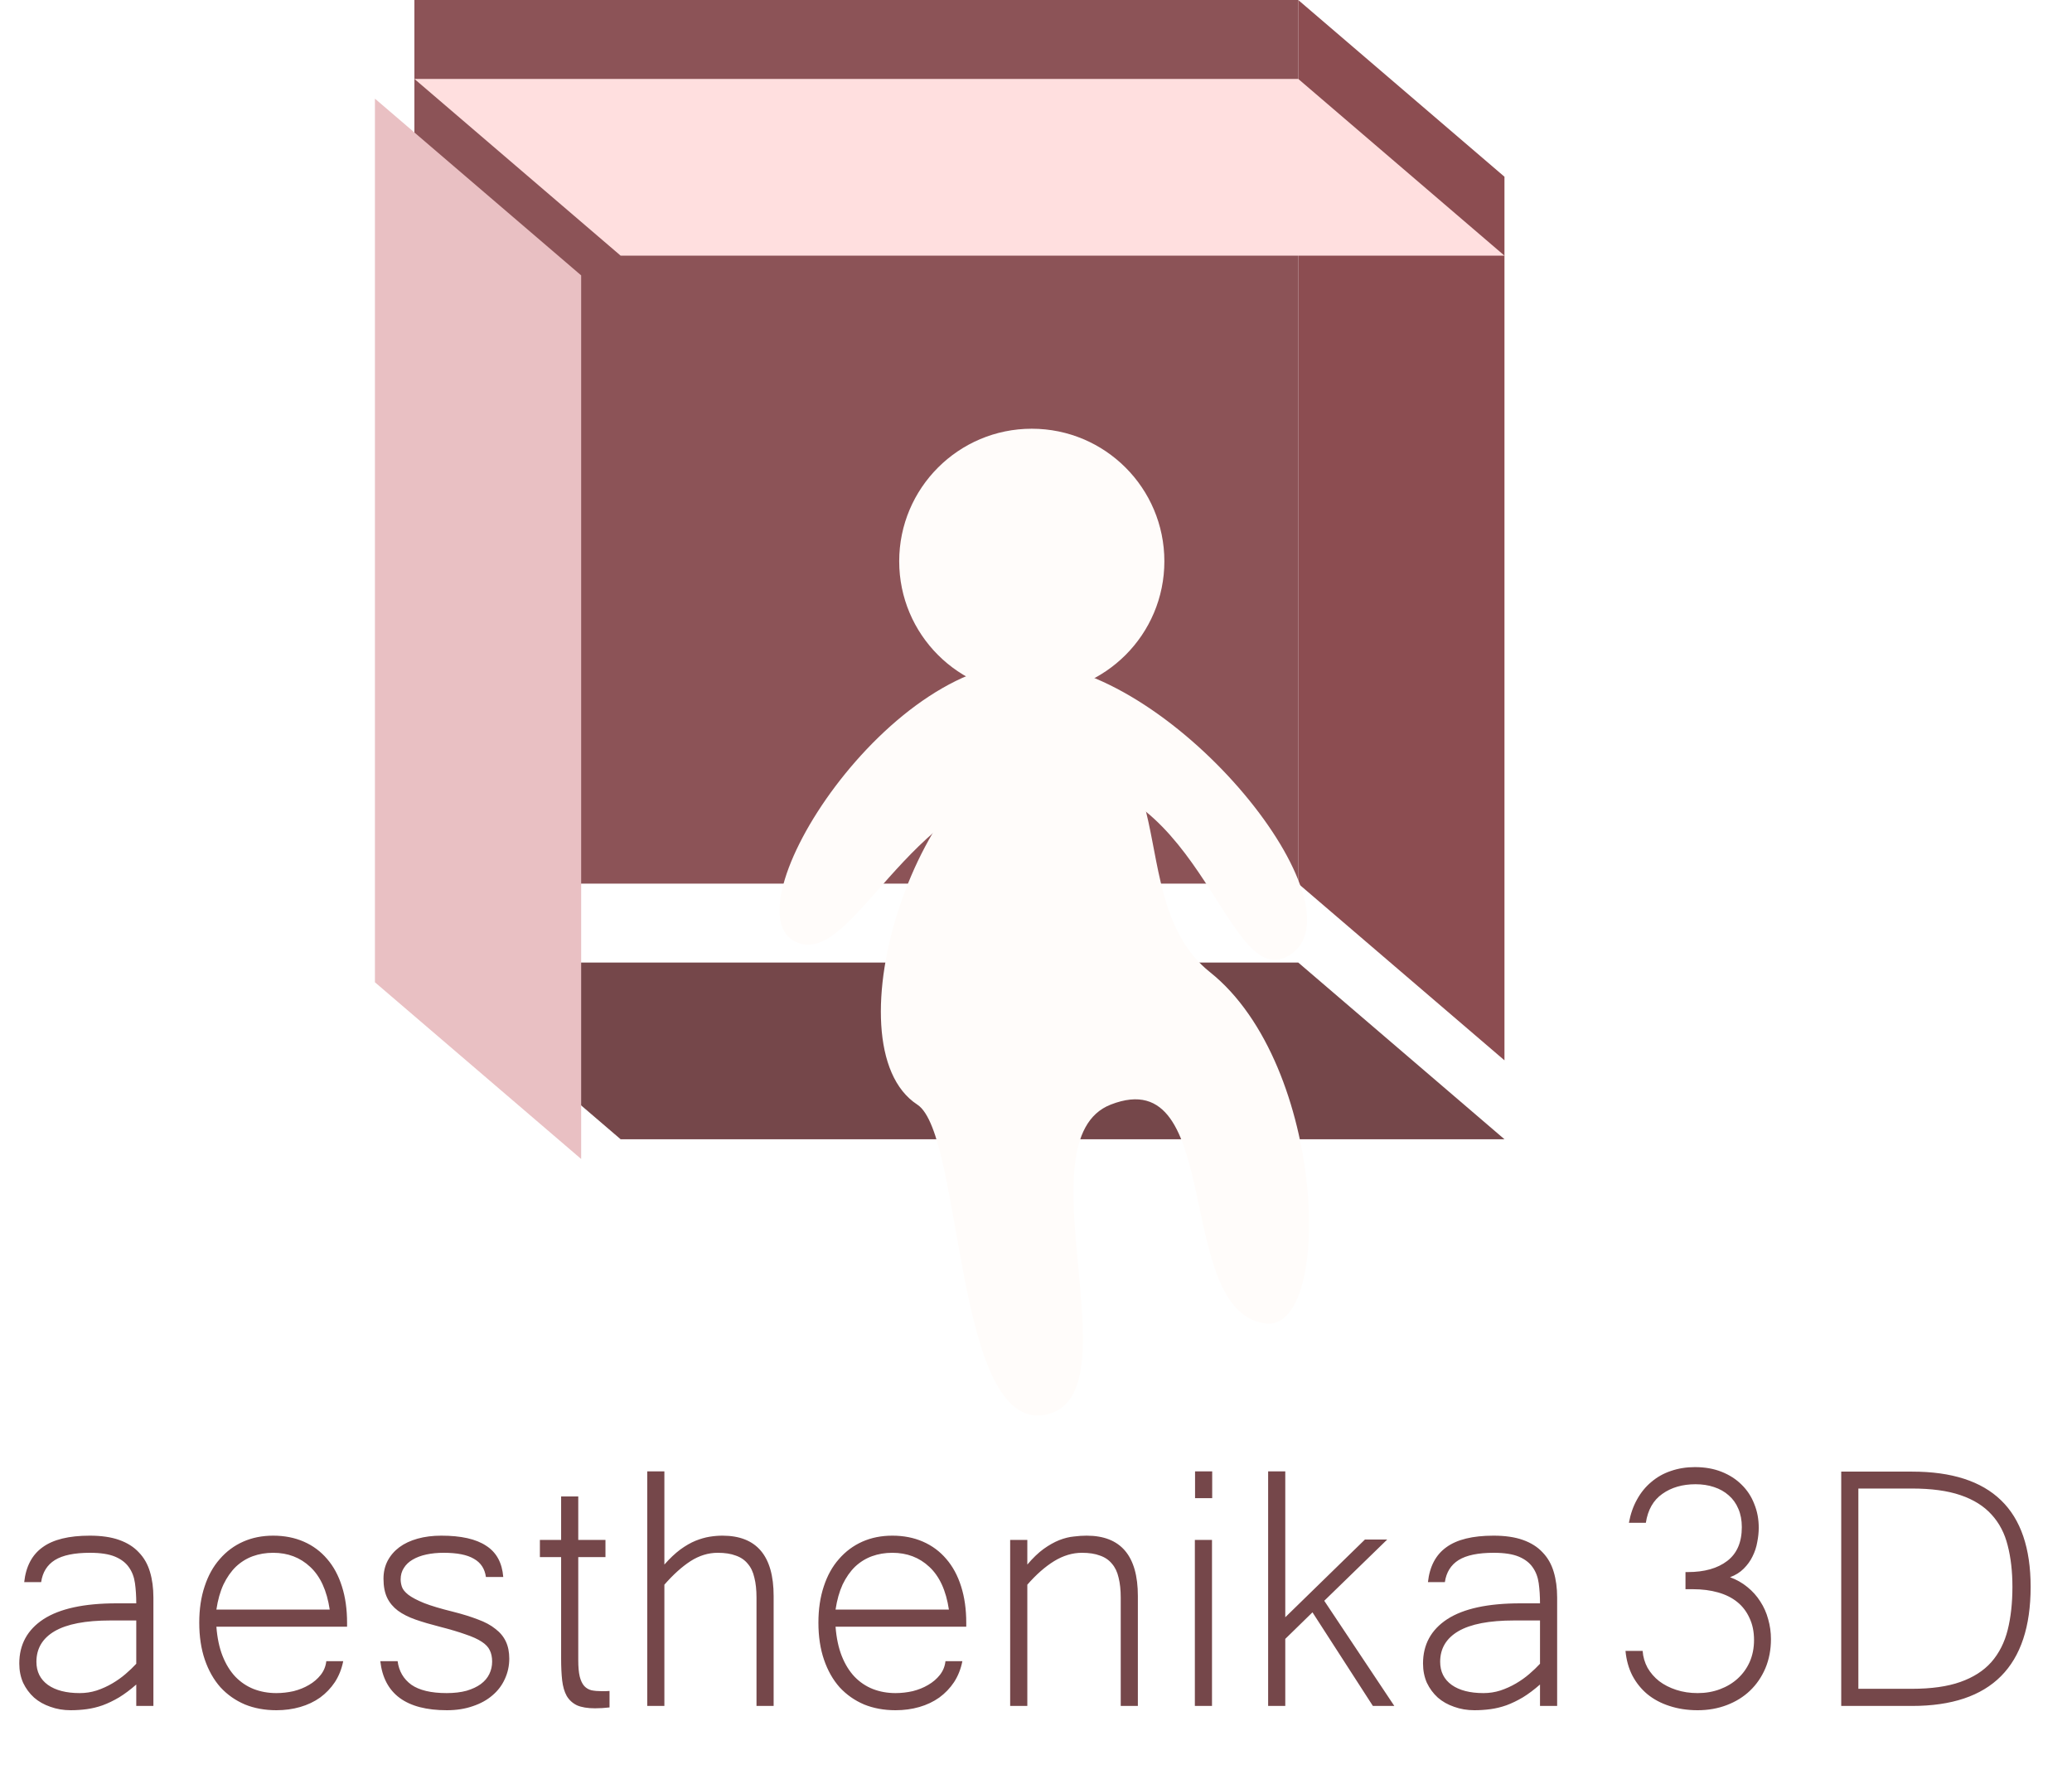 <svg width="85" height="73" viewBox="0 0 85 73" fill="none" xmlns="http://www.w3.org/2000/svg">
<g filter="url(#filter0_d_317_2470)">
<path d="M61.718 43.509H25.46L17 36.258H53.258L61.718 43.509Z" fill="#75474A"/>
</g>
<rect width="36.258" height="36.258" transform="matrix(-1 0 0 1 53.258 0)" fill="#8C5357"/>
<path d="M53.258 0L61.718 7.252V43.509L53.258 36.258V0Z" fill="#8C4D51"/>
<g filter="url(#filter1_d_317_2470)">
<path d="M61.718 7.252H25.46L17 0H53.258L61.718 7.252Z" fill="#FFDFDF"/>
</g>
<g filter="url(#filter2_d_317_2470)">
<path d="M17 0L25.46 7.252V43.509L17 36.258V0Z" fill="#E9C0C3"/>
</g>
<g filter="url(#filter3_d_317_2470)">
<path d="M42.895 55.026C46.656 54.277 41.805 43.768 45.566 42.301C50.255 40.472 48.116 50.81 51.922 51.283C54.691 51.628 54.449 40.697 49.632 36.862C45.871 33.868 48.913 26.582 42.895 27.331C37.662 27.982 33.92 39.884 37.63 42.301C39.52 43.533 39.134 55.774 42.895 55.026Z" fill="#FFFCFA"/>
</g>
<g filter="url(#filter4_d_317_2470)">
<path d="M32.712 35.654C35.025 36.579 37.162 29.762 42.622 29.025C49.091 28.153 50.236 37.466 52.74 36.257C56.224 34.574 48.665 24.795 42.622 24.191C36.579 23.587 29.69 34.445 32.712 35.654Z" fill="#FFFCFA"/>
</g>
<g filter="url(#filter5_d_317_2470)">
<circle r="5.439" transform="matrix(-1 0 0 1 42.327 20.007)" fill="#FFFCFA"/>
</g>
<path d="M5.59 69.121C5.35 69.332 5.115 69.508 4.887 69.648C4.658 69.783 4.433 69.892 4.21 69.974C3.993 70.05 3.776 70.103 3.56 70.132C3.343 70.161 3.123 70.176 2.9 70.176C2.602 70.176 2.323 70.129 2.065 70.035C1.808 69.947 1.585 69.821 1.397 69.657C1.21 69.487 1.061 69.285 0.949 69.051C0.844 68.811 0.791 68.547 0.791 68.26C0.791 67.481 1.122 66.874 1.784 66.44C2.452 66.007 3.451 65.79 4.781 65.79H5.59C5.59 65.491 5.572 65.216 5.537 64.964C5.502 64.712 5.42 64.495 5.291 64.314C5.162 64.126 4.972 63.98 4.72 63.874C4.468 63.769 4.125 63.716 3.691 63.716C3.053 63.716 2.572 63.815 2.25 64.015C1.934 64.214 1.746 64.516 1.688 64.92H0.993C1.063 64.275 1.315 63.798 1.749 63.487C2.183 63.171 2.827 63.013 3.683 63.013C4.157 63.013 4.559 63.071 4.887 63.188C5.221 63.306 5.49 63.476 5.695 63.698C5.906 63.915 6.059 64.182 6.152 64.498C6.246 64.809 6.293 65.16 6.293 65.553V70H5.59V69.121ZM5.59 66.493H4.526C3.507 66.493 2.745 66.64 2.241 66.933C1.743 67.226 1.494 67.644 1.494 68.189C1.494 68.594 1.652 68.91 1.969 69.139C2.285 69.361 2.719 69.473 3.27 69.473C3.51 69.473 3.741 69.438 3.964 69.367C4.192 69.291 4.406 69.194 4.605 69.077C4.805 68.96 4.986 68.831 5.15 68.69C5.32 68.544 5.467 68.403 5.59 68.269V66.493ZM11.338 70.176C10.863 70.176 10.433 70.097 10.046 69.939C9.659 69.774 9.325 69.54 9.044 69.235C8.769 68.925 8.555 68.547 8.402 68.102C8.25 67.656 8.174 67.149 8.174 66.581C8.174 66.03 8.247 65.535 8.394 65.096C8.54 64.65 8.748 64.275 9.018 63.971C9.287 63.66 9.606 63.423 9.976 63.259C10.345 63.095 10.755 63.013 11.206 63.013C11.669 63.013 12.088 63.095 12.463 63.259C12.838 63.423 13.157 63.66 13.421 63.971C13.685 64.275 13.887 64.65 14.027 65.096C14.168 65.535 14.238 66.033 14.238 66.59V66.748H8.877C8.912 67.211 8.997 67.612 9.132 67.952C9.267 68.292 9.442 68.576 9.659 68.805C9.876 69.027 10.125 69.194 10.406 69.306C10.693 69.417 11.004 69.473 11.338 69.473C11.572 69.473 11.807 69.446 12.041 69.394C12.275 69.335 12.486 69.25 12.674 69.139C12.867 69.027 13.028 68.89 13.157 68.726C13.286 68.561 13.362 68.374 13.386 68.163H14.08C14.016 68.485 13.901 68.772 13.737 69.024C13.573 69.27 13.371 69.481 13.131 69.657C12.891 69.827 12.618 69.956 12.313 70.044C12.009 70.132 11.684 70.176 11.338 70.176ZM13.526 66.045C13.409 65.266 13.143 64.683 12.727 64.296C12.316 63.909 11.81 63.716 11.206 63.716C10.907 63.716 10.629 63.763 10.371 63.856C10.113 63.95 9.882 64.094 9.677 64.287C9.478 64.481 9.308 64.724 9.167 65.017C9.032 65.31 8.936 65.652 8.877 66.045H13.526ZM18.334 70.176C16.664 70.176 15.753 69.505 15.601 68.163H16.312C16.365 68.573 16.553 68.895 16.875 69.13C17.203 69.358 17.686 69.473 18.325 69.473C18.636 69.473 18.908 69.44 19.143 69.376C19.377 69.306 19.57 69.215 19.723 69.103C19.881 68.986 19.998 68.849 20.074 68.69C20.15 68.532 20.189 68.362 20.189 68.181C20.189 67.999 20.156 67.844 20.092 67.715C20.033 67.586 19.922 67.469 19.758 67.363C19.6 67.258 19.38 67.158 19.099 67.064C18.823 66.965 18.469 66.859 18.035 66.748C17.666 66.654 17.338 66.558 17.051 66.458C16.764 66.358 16.52 66.235 16.321 66.089C16.128 65.942 15.981 65.767 15.882 65.561C15.782 65.351 15.732 65.09 15.732 64.779C15.732 64.51 15.788 64.267 15.899 64.05C16.017 63.827 16.178 63.64 16.383 63.487C16.588 63.335 16.837 63.218 17.13 63.136C17.423 63.054 17.748 63.013 18.105 63.013C18.914 63.013 19.526 63.15 19.942 63.426C20.364 63.695 20.599 64.123 20.645 64.709H19.934C19.887 64.369 19.723 64.12 19.441 63.962C19.166 63.798 18.753 63.716 18.202 63.716C17.944 63.716 17.707 63.739 17.49 63.786C17.273 63.833 17.086 63.903 16.928 63.997C16.775 64.085 16.655 64.199 16.567 64.34C16.48 64.475 16.436 64.63 16.436 64.806C16.436 64.905 16.453 65.008 16.488 65.113C16.523 65.219 16.611 65.327 16.752 65.439C16.898 65.55 17.115 65.664 17.402 65.781C17.689 65.893 18.082 66.01 18.58 66.133C18.973 66.232 19.312 66.338 19.6 66.449C19.893 66.555 20.133 66.684 20.32 66.836C20.514 66.982 20.657 67.155 20.751 67.355C20.845 67.554 20.892 67.788 20.892 68.058C20.892 68.356 20.83 68.638 20.707 68.901C20.59 69.159 20.42 69.382 20.197 69.569C19.98 69.757 19.714 69.903 19.398 70.009C19.081 70.12 18.727 70.176 18.334 70.176ZM25.005 70.061C24.905 70.073 24.806 70.082 24.706 70.088C24.606 70.094 24.507 70.097 24.407 70.097C24.102 70.097 23.856 70.056 23.669 69.974C23.487 69.886 23.347 69.757 23.247 69.587C23.153 69.417 23.092 69.206 23.062 68.954C23.033 68.696 23.019 68.397 23.019 68.058V63.892H22.148V63.188H23.019V61.404H23.722V63.188H24.838V63.892H23.722V68.119C23.722 68.4 23.742 68.626 23.783 68.796C23.824 68.96 23.886 69.089 23.968 69.183C24.05 69.27 24.149 69.329 24.267 69.358C24.39 69.382 24.527 69.394 24.68 69.394C24.744 69.394 24.8 69.394 24.847 69.394C24.894 69.394 24.946 69.391 25.005 69.385V70.061ZM27.255 64.199C27.477 63.947 27.694 63.742 27.905 63.584C28.122 63.426 28.33 63.306 28.529 63.224C28.734 63.142 28.928 63.086 29.109 63.057C29.297 63.027 29.473 63.013 29.637 63.013C31.037 63.013 31.737 63.839 31.737 65.491V70H31.034V65.553C31.034 65.236 31.005 64.964 30.946 64.735C30.894 64.501 30.803 64.311 30.674 64.164C30.551 64.012 30.387 63.9 30.182 63.83C29.982 63.754 29.736 63.716 29.443 63.716C29.057 63.716 28.685 63.83 28.327 64.059C27.976 64.287 27.618 64.609 27.255 65.025V70H26.552V60.376H27.255V64.199ZM36.738 70.176C36.264 70.176 35.833 70.097 35.446 69.939C35.06 69.774 34.726 69.54 34.444 69.235C34.169 68.925 33.955 68.547 33.803 68.102C33.65 67.656 33.574 67.149 33.574 66.581C33.574 66.03 33.648 65.535 33.794 65.096C33.94 64.65 34.148 64.275 34.418 63.971C34.688 63.66 35.007 63.423 35.376 63.259C35.745 63.095 36.155 63.013 36.606 63.013C37.069 63.013 37.488 63.095 37.863 63.259C38.238 63.423 38.558 63.66 38.821 63.971C39.085 64.275 39.287 64.65 39.428 65.096C39.568 65.535 39.639 66.033 39.639 66.59V66.748H34.277C34.312 67.211 34.398 67.612 34.532 67.952C34.667 68.292 34.843 68.576 35.06 68.805C35.276 69.027 35.525 69.194 35.807 69.306C36.094 69.417 36.404 69.473 36.738 69.473C36.973 69.473 37.207 69.446 37.441 69.394C37.676 69.335 37.887 69.25 38.074 69.139C38.268 69.027 38.429 68.89 38.558 68.726C38.687 68.561 38.763 68.374 38.786 68.163H39.48C39.416 68.485 39.302 68.772 39.138 69.024C38.974 69.27 38.772 69.481 38.531 69.657C38.291 69.827 38.019 69.956 37.714 70.044C37.409 70.132 37.084 70.176 36.738 70.176ZM38.927 66.045C38.81 65.266 38.543 64.683 38.127 64.296C37.717 63.909 37.21 63.716 36.606 63.716C36.308 63.716 36.029 63.763 35.772 63.856C35.514 63.95 35.282 64.094 35.077 64.287C34.878 64.481 34.708 64.724 34.567 65.017C34.433 65.31 34.336 65.652 34.277 66.045H38.927ZM42.144 64.199C42.372 63.93 42.595 63.716 42.812 63.558C43.034 63.399 43.248 63.279 43.453 63.197C43.664 63.115 43.863 63.065 44.051 63.048C44.238 63.024 44.414 63.013 44.578 63.013C45.978 63.013 46.679 63.839 46.679 65.491V70H45.976V65.553C45.976 65.236 45.946 64.964 45.888 64.735C45.835 64.501 45.744 64.311 45.615 64.164C45.492 64.012 45.328 63.9 45.123 63.83C44.924 63.754 44.678 63.716 44.385 63.716C43.998 63.716 43.617 63.83 43.242 64.059C42.873 64.287 42.507 64.609 42.144 65.025V70H41.44V63.188H42.144V64.199ZM49.72 70H49.017V63.188H49.72V70ZM49.728 61.475H49.025V60.376H49.728V61.475ZM57.199 70H56.32L53.842 66.159L52.726 67.249V70H52.023V60.376H52.726V66.361L55.995 63.171H56.909L54.325 65.685L57.199 70ZM63.176 69.121C62.935 69.332 62.701 69.508 62.473 69.648C62.244 69.783 62.019 69.892 61.796 69.974C61.579 70.05 61.362 70.103 61.145 70.132C60.929 70.161 60.709 70.176 60.486 70.176C60.188 70.176 59.909 70.129 59.651 70.035C59.394 69.947 59.171 69.821 58.983 69.657C58.796 69.487 58.647 69.285 58.535 69.051C58.43 68.811 58.377 68.547 58.377 68.26C58.377 67.481 58.708 66.874 59.37 66.44C60.038 66.007 61.037 65.79 62.367 65.79H63.176C63.176 65.491 63.158 65.216 63.123 64.964C63.088 64.712 63.006 64.495 62.877 64.314C62.748 64.126 62.558 63.98 62.306 63.874C62.054 63.769 61.711 63.716 61.277 63.716C60.639 63.716 60.158 63.815 59.836 64.015C59.52 64.214 59.332 64.516 59.273 64.92H58.579C58.649 64.275 58.901 63.798 59.335 63.487C59.769 63.171 60.413 63.013 61.269 63.013C61.743 63.013 62.145 63.071 62.473 63.188C62.807 63.306 63.076 63.476 63.281 63.698C63.492 63.915 63.645 64.182 63.738 64.498C63.832 64.809 63.879 65.16 63.879 65.553V70H63.176V69.121ZM63.176 66.493H62.112C61.093 66.493 60.331 66.64 59.827 66.933C59.329 67.226 59.08 67.644 59.08 68.189C59.08 68.594 59.238 68.91 59.555 69.139C59.871 69.361 60.305 69.473 60.855 69.473C61.096 69.473 61.327 69.438 61.55 69.367C61.778 69.291 61.992 69.194 62.191 69.077C62.391 68.96 62.572 68.831 62.736 68.69C62.906 68.544 63.053 68.403 63.176 68.269V66.493ZM72.65 67.258C72.65 67.691 72.574 68.09 72.422 68.453C72.269 68.811 72.059 69.118 71.789 69.376C71.525 69.628 71.209 69.824 70.84 69.965C70.471 70.106 70.072 70.176 69.644 70.176C69.223 70.176 68.836 70.117 68.484 70C68.139 69.889 67.837 69.728 67.579 69.517C67.327 69.306 67.122 69.051 66.964 68.752C66.811 68.453 66.718 68.116 66.683 67.741H67.386C67.403 67.987 67.471 68.219 67.588 68.436C67.711 68.647 67.869 68.828 68.062 68.981C68.262 69.133 68.496 69.253 68.766 69.341C69.035 69.429 69.328 69.473 69.644 69.473C69.973 69.473 70.277 69.42 70.559 69.314C70.84 69.209 71.083 69.062 71.288 68.875C71.499 68.682 71.663 68.453 71.78 68.189C71.897 67.92 71.956 67.621 71.956 67.293C71.956 66.953 71.894 66.654 71.772 66.397C71.654 66.133 71.487 65.913 71.27 65.737C71.054 65.561 70.79 65.43 70.48 65.342C70.169 65.254 69.826 65.21 69.451 65.21H69.144V64.507H69.24C69.92 64.507 70.459 64.355 70.857 64.05C71.256 63.745 71.455 63.282 71.455 62.661C71.455 62.38 71.408 62.131 71.314 61.914C71.221 61.691 71.089 61.507 70.919 61.36C70.749 61.208 70.547 61.094 70.312 61.018C70.084 60.941 69.832 60.903 69.557 60.903C69.018 60.903 68.564 61.035 68.194 61.299C67.825 61.557 67.6 61.952 67.518 62.485H66.823C66.888 62.128 66.999 61.809 67.157 61.527C67.315 61.24 67.512 61 67.746 60.807C67.981 60.607 68.247 60.458 68.546 60.358C68.851 60.253 69.179 60.2 69.53 60.2C69.94 60.2 70.307 60.265 70.629 60.394C70.951 60.523 71.224 60.698 71.446 60.921C71.675 61.144 71.848 61.407 71.965 61.712C72.088 62.011 72.149 62.336 72.149 62.688C72.149 62.875 72.129 63.071 72.088 63.276C72.053 63.481 71.988 63.678 71.894 63.865C71.807 64.047 71.686 64.214 71.534 64.366C71.382 64.519 71.194 64.636 70.972 64.718C71.241 64.817 71.478 64.952 71.684 65.122C71.894 65.292 72.07 65.488 72.211 65.711C72.357 65.934 72.466 66.177 72.536 66.44C72.612 66.704 72.65 66.977 72.65 67.258ZM83.303 65.113C83.303 68.371 81.683 70 78.442 70H75.533V60.385H78.442C80.065 60.385 81.281 60.777 82.09 61.562C82.898 62.342 83.303 63.525 83.303 65.113ZM82.556 65.113C82.556 64.481 82.491 63.915 82.362 63.417C82.239 62.919 82.019 62.497 81.703 62.151C81.387 61.8 80.962 61.533 80.429 61.352C79.901 61.17 79.233 61.079 78.425 61.079H76.236V69.297H78.425C79.228 69.297 79.893 69.203 80.42 69.016C80.953 68.828 81.378 68.556 81.694 68.198C82.011 67.835 82.233 67.395 82.362 66.88C82.491 66.364 82.556 65.775 82.556 65.113Z" fill="#75474A"/>
<defs>
<filter id="filter0_d_317_2470" x="13.762" y="36.258" width="51.195" height="13.728" filterUnits="userSpaceOnUse" color-interpolation-filters="sRGB">
<feFlood flood-opacity="0" result="BackgroundImageFix"/>
<feColorMatrix in="SourceAlpha" type="matrix" values="0 0 0 0 0 0 0 0 0 0 0 0 0 0 0 0 0 0 127 0" result="hardAlpha"/>
<feOffset dy="3.238"/>
<feGaussianBlur stdDeviation="1.619"/>
<feComposite in2="hardAlpha" operator="out"/>
<feColorMatrix type="matrix" values="0 0 0 0 0 0 0 0 0 0 0 0 0 0 0 0 0 0 0.22 0"/>
<feBlend mode="normal" in2="BackgroundImageFix" result="effect1_dropShadow_317_2470"/>
<feBlend mode="normal" in="SourceGraphic" in2="effect1_dropShadow_317_2470" result="shape"/>
</filter>
<filter id="filter1_d_317_2470" x="13.762" y="0" width="51.195" height="13.728" filterUnits="userSpaceOnUse" color-interpolation-filters="sRGB">
<feFlood flood-opacity="0" result="BackgroundImageFix"/>
<feColorMatrix in="SourceAlpha" type="matrix" values="0 0 0 0 0 0 0 0 0 0 0 0 0 0 0 0 0 0 127 0" result="hardAlpha"/>
<feOffset dy="3.238"/>
<feGaussianBlur stdDeviation="1.619"/>
<feComposite in2="hardAlpha" operator="out"/>
<feColorMatrix type="matrix" values="0 0 0 0 0 0 0 0 0 0 0 0 0 0 0 0 0 0 0.25 0"/>
<feBlend mode="normal" in2="BackgroundImageFix" result="effect1_dropShadow_317_2470"/>
<feBlend mode="normal" in="SourceGraphic" in2="effect1_dropShadow_317_2470" result="shape"/>
</filter>
<filter id="filter2_d_317_2470" x="12.143" y="0" width="14.937" height="50.796" filterUnits="userSpaceOnUse" color-interpolation-filters="sRGB">
<feFlood flood-opacity="0" result="BackgroundImageFix"/>
<feColorMatrix in="SourceAlpha" type="matrix" values="0 0 0 0 0 0 0 0 0 0 0 0 0 0 0 0 0 0 127 0" result="hardAlpha"/>
<feOffset dx="-1.619" dy="4.048"/>
<feGaussianBlur stdDeviation="1.619"/>
<feComposite in2="hardAlpha" operator="out"/>
<feColorMatrix type="matrix" values="0 0 0 0 0 0 0 0 0 0 0 0 0 0 0 0 0 0 0.09 0"/>
<feBlend mode="normal" in2="BackgroundImageFix" result="effect1_dropShadow_317_2470"/>
<feBlend mode="normal" in="SourceGraphic" in2="effect1_dropShadow_317_2470" result="shape"/>
</filter>
<filter id="filter3_d_317_2470" x="33.112" y="27.277" width="23.614" height="33.83" filterUnits="userSpaceOnUse" color-interpolation-filters="sRGB">
<feFlood flood-opacity="0" result="BackgroundImageFix"/>
<feColorMatrix in="SourceAlpha" type="matrix" values="0 0 0 0 0 0 0 0 0 0 0 0 0 0 0 0 0 0 127 0" result="hardAlpha"/>
<feOffset dy="3.024"/>
<feGaussianBlur stdDeviation="1.512"/>
<feComposite in2="hardAlpha" operator="out"/>
<feColorMatrix type="matrix" values="0 0 0 0 0.099 0 0 0 0 0 0 0 0 0 0.006 0 0 0 0.15 0"/>
<feBlend mode="normal" in2="BackgroundImageFix" result="effect1_dropShadow_317_2470"/>
<feBlend mode="normal" in="SourceGraphic" in2="effect1_dropShadow_317_2470" result="shape"/>
</filter>
<filter id="filter4_d_317_2470" x="28.953" y="24.167" width="27.692" height="18.246" filterUnits="userSpaceOnUse" color-interpolation-filters="sRGB">
<feFlood flood-opacity="0" result="BackgroundImageFix"/>
<feColorMatrix in="SourceAlpha" type="matrix" values="0 0 0 0 0 0 0 0 0 0 0 0 0 0 0 0 0 0 127 0" result="hardAlpha"/>
<feOffset dy="3.024"/>
<feGaussianBlur stdDeviation="1.512"/>
<feComposite in2="hardAlpha" operator="out"/>
<feColorMatrix type="matrix" values="0 0 0 0 0.099 0 0 0 0 0 0 0 0 0 0.006 0 0 0 0.15 0"/>
<feBlend mode="normal" in2="BackgroundImageFix" result="effect1_dropShadow_317_2470"/>
<feBlend mode="normal" in="SourceGraphic" in2="effect1_dropShadow_317_2470" result="shape"/>
</filter>
<filter id="filter5_d_317_2470" x="33.865" y="14.568" width="16.925" height="16.925" filterUnits="userSpaceOnUse" color-interpolation-filters="sRGB">
<feFlood flood-opacity="0" result="BackgroundImageFix"/>
<feColorMatrix in="SourceAlpha" type="matrix" values="0 0 0 0 0 0 0 0 0 0 0 0 0 0 0 0 0 0 127 0" result="hardAlpha"/>
<feOffset dy="3.024"/>
<feGaussianBlur stdDeviation="1.512"/>
<feComposite in2="hardAlpha" operator="out"/>
<feColorMatrix type="matrix" values="0 0 0 0 0.099 0 0 0 0 0 0 0 0 0 0.006 0 0 0 0.15 0"/>
<feBlend mode="normal" in2="BackgroundImageFix" result="effect1_dropShadow_317_2470"/>
<feBlend mode="normal" in="SourceGraphic" in2="effect1_dropShadow_317_2470" result="shape"/>
</filter>
</defs>
</svg>
